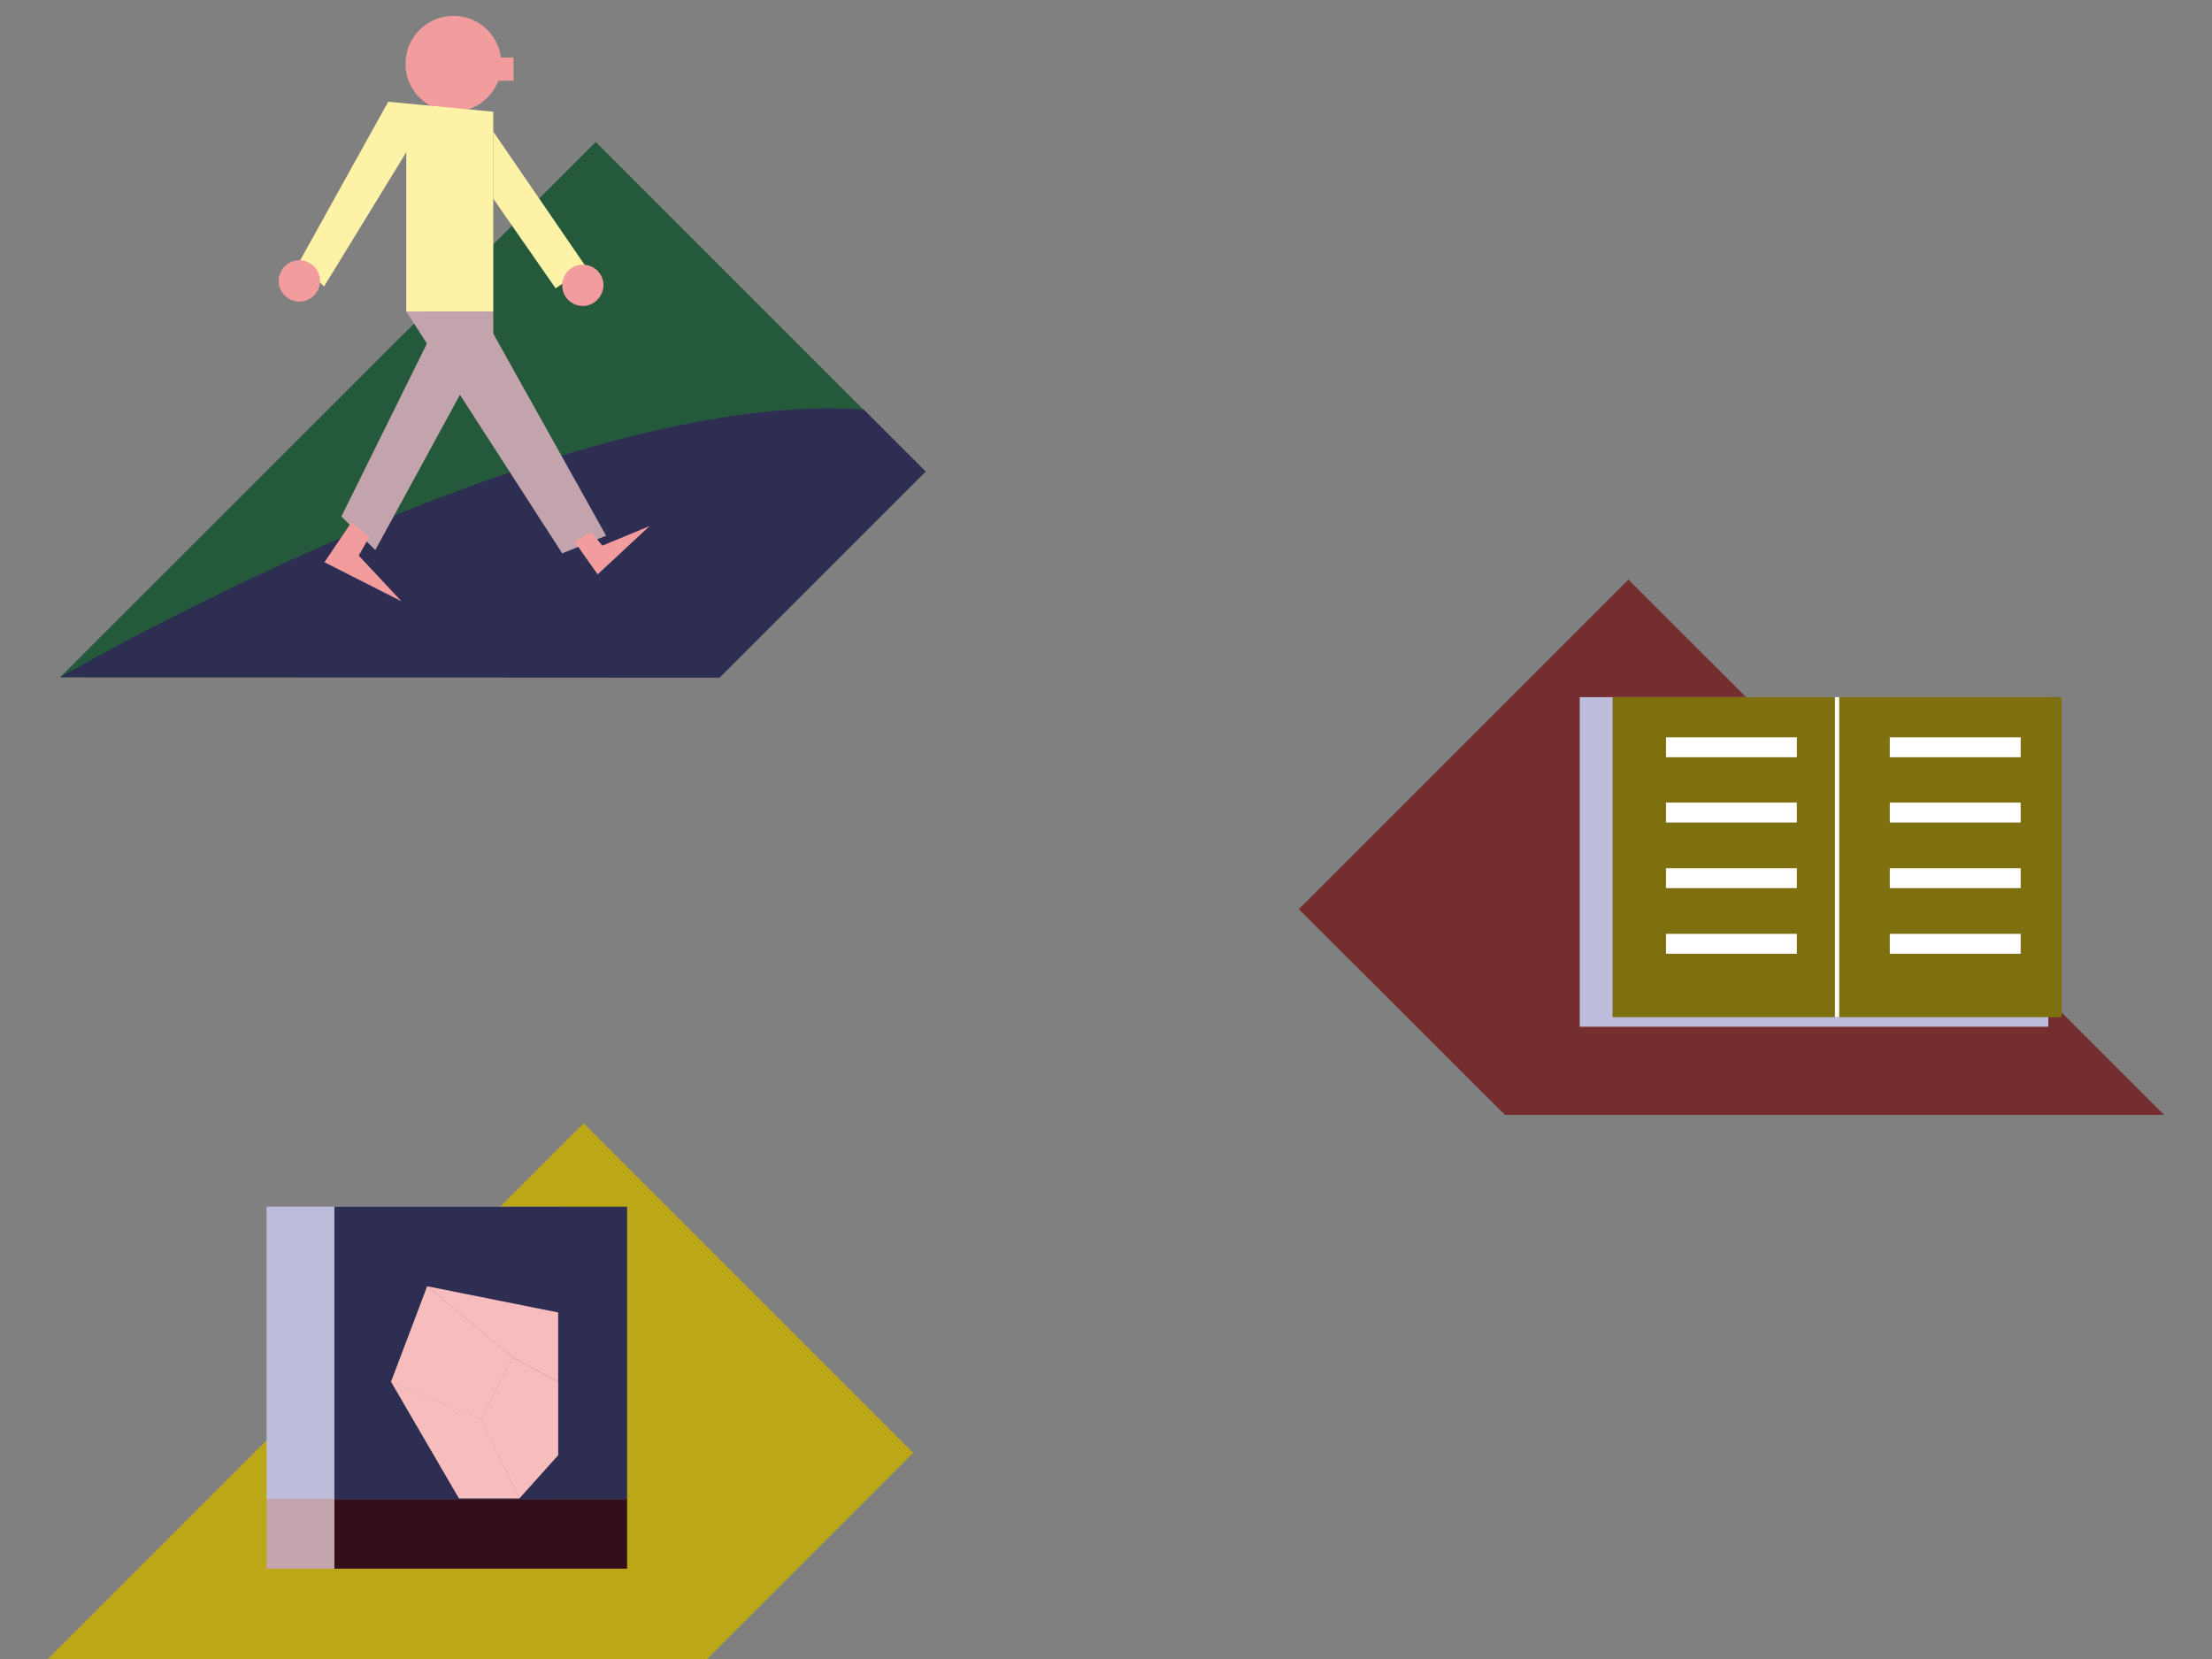 <?xml version="1.0" encoding="utf-8"?>
<!-- Generator: Adobe Illustrator 22.1.0, SVG Export Plug-In . SVG Version: 6.00 Build 0)  -->
<svg version="1.1" id="Layer_1" xmlns="http://www.w3.org/2000/svg" xmlns:xlink="http://www.w3.org/1999/xlink" x="0px" y="0px"
	 viewBox="0 0 600 450" style="enable-background:new 0 0 600 450;" xml:space="preserve">
<rect x="0" y="0" width="600" height="450" fill="#808080" stroke="none"/>
<style type="text/css">
	.st0{fill:#24593B;}
	.st1{fill:#EA5B5D;}
	.st2{fill:#2E2E53;}
	.st3{fill:#F29C9E;}
	.st4{fill:#FDF2A5;}
	.st5{fill:#C3A4AD;}
	.st6{fill:#752E2F;}
	.st7{fill:#BDBDDB;}
	.st8{fill:#7E6F0F;}
	.st9{fill:none;stroke:#FFFFFF;stroke-width:1.142;stroke-miterlimit:10;}
	.st10{fill:#FFFFFF;}
	.st11{fill:#BCA716;}
	.st12{fill:#350E1A;}
	.st13{fill:#F7BDBE;}
	.st14{opacity:0.45;fill:#F7BDBE;enable-background:new    ;}
</style>
<polygon class="st0" points="161.6,38.5 16.3,183.7 195.2,183.7 251,127.9 "/>
<path class="st1" d="M16.3,183.7"/>
<path class="st2" d="M16.3,183.7c0,0,135.3-78.7,218-72.6c16.8,16.8,16.8,16.8,16.8,16.8l-55.9,55.9L16.3,183.7L16.3,183.7z"/>
<circle class="st3" cx="123" cy="17.3" r="13"/>
<rect x="133" y="15.6" class="st3" width="6.3" height="6.3"/>
<polygon class="st4" points="133.8,30.3 133.8,84.5 110.2,84.5 110.2,41.3 87.9,77.7 81.2,71 105.3,27.6 "/>
<polygon class="st4" points="133.8,35.7 159.1,72.6 150.7,78.2 133.8,53.9 "/>
<polygon class="st5" points="110.2,84.5 152.5,150.1 164.4,145.3 133.8,90.5 133.8,84.5 "/>
<polygon class="st5" points="133.8,90.5 101.8,149.2 92.6,140.1 120.1,84.5 "/>
<path class="st3" d="M81.2,81.8L81.2,81.8c-3.1,0-5.6-2.5-5.6-5.6l0,0c0-3.1,2.5-5.6,5.6-5.6l0,0c3.1,0,5.6,2.5,5.6,5.6l0,0
	C86.8,79.3,84.3,81.8,81.2,81.8z"/>
<path class="st3" d="M158.1,83L158.1,83c-3.1,0-5.6-2.5-5.6-5.6l0,0c0-3.1,2.5-5.6,5.6-5.6l0,0c3.1,0,5.6,2.5,5.6,5.6l0,0
	C163.6,80.5,161.1,83,158.1,83z"/>
<polygon class="st3" points="160.3,144.3 163.4,148 176.2,142.7 162.1,155.8 155.9,147 "/>
<polygon class="st3" points="100.2,145.6 97.3,150.7 108.9,163.1 88,152.5 95.3,141.7 "/>
<polygon class="st6" points="441.7,157.2 587,302.4 408.2,302.4 352.3,246.6 "/>
<rect x="428.5" y="189.1" class="st7" width="127.1" height="89.4"/>
<rect x="437.4" y="189.1" class="st8" width="121.8" height="86.8"/>
<line class="st9" x1="498.3" y1="189.1" x2="498.3" y2="275.9"/>
<rect x="451.9" y="200" class="st10" width="35.5" height="5.4"/>
<rect x="451.9" y="217.7" class="st10" width="35.5" height="5.4"/>
<rect x="451.9" y="235.5" class="st10" width="35.5" height="5.4"/>
<rect x="451.9" y="253.3" class="st10" width="35.5" height="5.4"/>
<rect x="512.6" y="200" class="st10" width="35.5" height="5.4"/>
<rect x="512.6" y="217.7" class="st10" width="35.5" height="5.4"/>
<rect x="512.6" y="235.5" class="st10" width="35.5" height="5.4"/>
<rect x="512.6" y="253.3" class="st10" width="35.5" height="5.4"/>
<polygon class="st11" points="158.3,304.7 13,450 191.8,450 247.7,394.1 "/>
<rect x="72.3" y="327.3" class="st7" width="79.4" height="79.4"/>
<rect x="90.7" y="406.6" class="st12" width="79.4" height="18.9"/>
<rect x="72.3" y="406.6" class="st5" width="18.4" height="18.9"/>
<rect x="90.7" y="327.3" class="st2" width="79.4" height="79.4"/>
<g>
	<polygon class="st13" points="139.1,368.2 130.4,385 106.1,374.8 115.9,348.9 	"/>
	<polygon class="st13" points="151.4,356 151.4,374.8 139.1,368.2 115.9,348.9 	"/>
	<polygon class="st13" points="151.4,394.7 151.4,374.8 139.1,368.2 130.4,385 140.9,406.4 	"/>
	<polygon class="st13" points="106.1,374.8 130.4,385 140.9,406.4 124.5,406.4 	"/>
	<polygon class="st14" points="139.1,368.2 130.4,385 106.1,374.8 115.9,348.9 	"/>
	<polygon class="st14" points="151.4,394.7 151.4,374.8 139.1,368.2 130.4,385 140.9,406.4 	"/>
	<polygon class="st14" points="106.1,374.8 130.4,385 140.9,406.4 124.5,406.4 	"/>
	<polygon class="st14" points="139.1,368.2 130.4,385 106.1,374.8 115.9,348.9 	"/>
	<polygon class="st14" points="106.1,374.8 130.4,385 140.9,406.4 124.5,406.4 	"/>
</g>
</svg>
